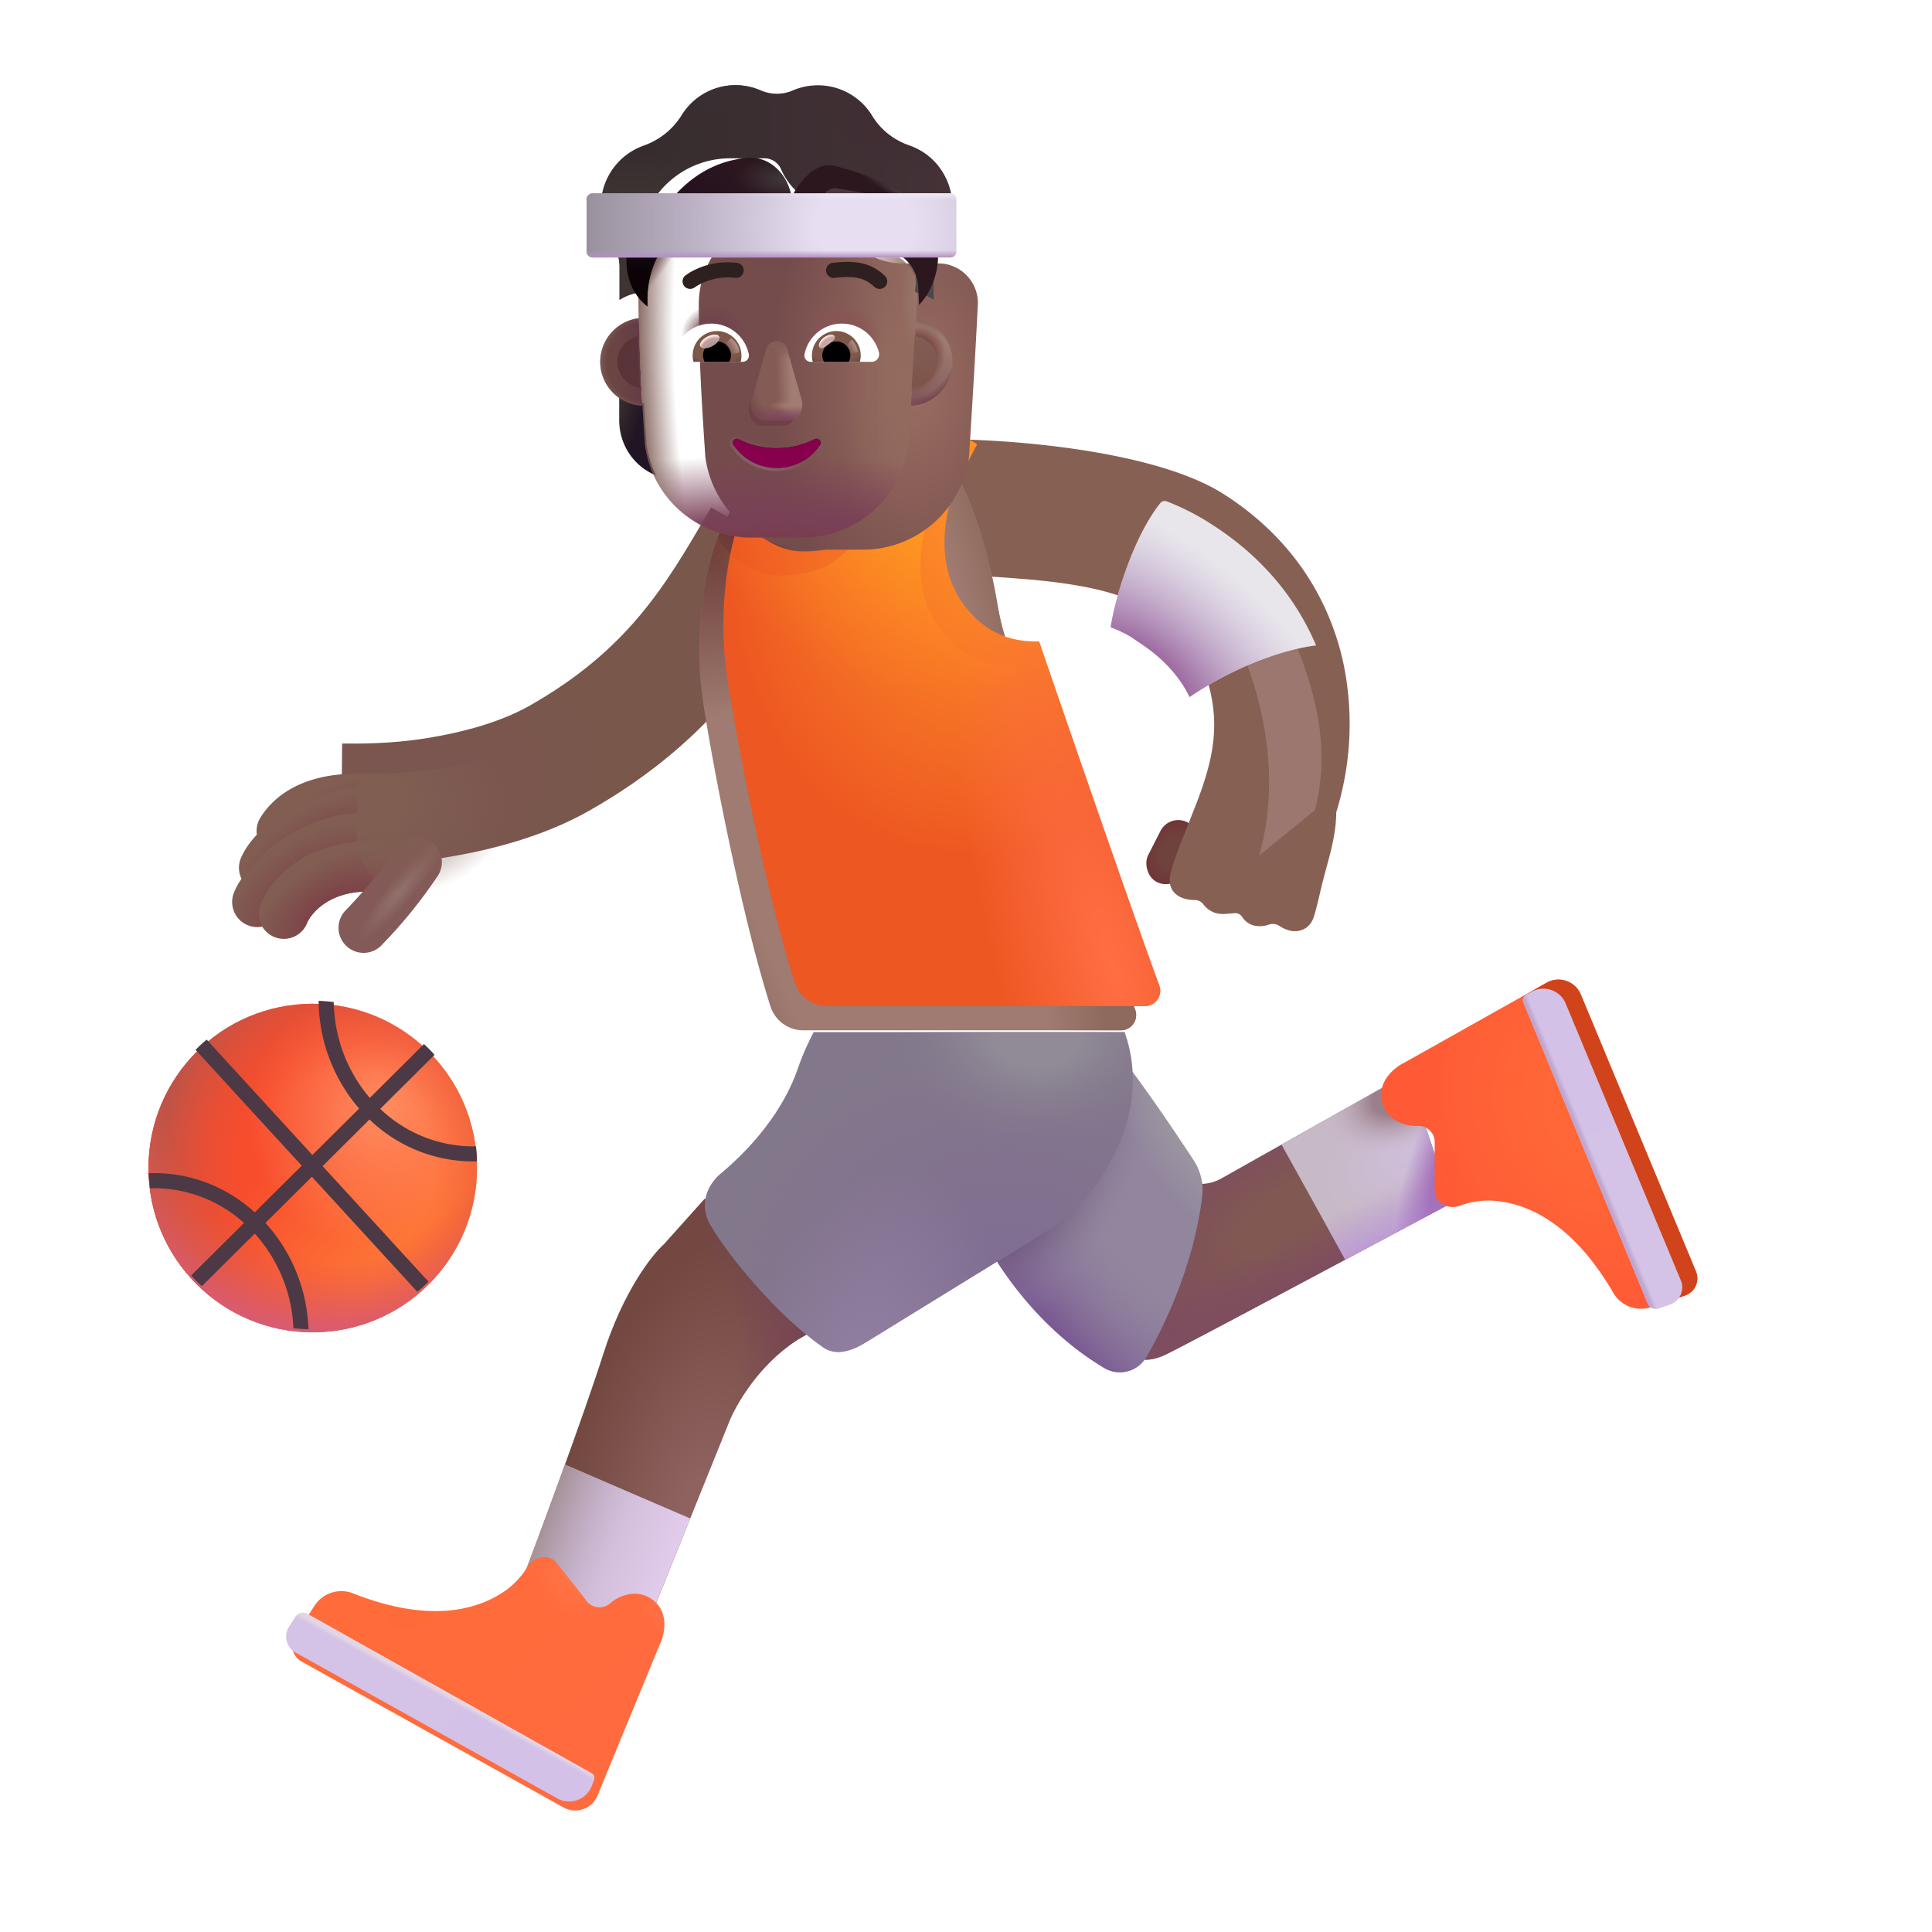 <svg width="100%" height="100%" viewBox="0 0 32 32" xmlns="http://www.w3.org/2000/svg"><rect width=".659" height="1.111" x="19.37" y="13.469" fill="url(#a)" rx=".33" transform="rotate(26.961 19.37 13.47)"/><g filter="url(#b)"><path fill="#876054" d="M15.216 10.026q.558-.015 1.474.059c.827.064 1.691.195 2.138.53.582.371.909.828 1.026 1.372.133.614.023 1.139-.23 1.8l-.15.383c-.125.312-.24.6-.288.801-.06.258.098.433.404.437.055 0 .106.026.14.068a.4.4 0 0 0 .206.147c.082.022.14.017.22.01q.044-.005.1-.008c.047-.002.09.021.117.06a.33.33 0 0 0 .2.146.45.45 0 0 0 .244-.017.2.2 0 0 1 .172.021.55.55 0 0 0 .205.085c.14.02.305-.039.367-.234.035-.108.08-.297.121-.476.098-.417.25-.821.25-1.255a4.94 4.94 0 0 0 .121-2.46c-.248-1.15-.915-2.13-1.988-2.813-1.177-.75-3.758-.943-5.022-.903l-.173.005v2.25q.148-.001.346-.008"/></g><circle cx="5.18" cy="19.346" r="2.721" fill="url(#c)"/><circle cx="5.18" cy="19.346" r="2.721" fill="url(#d)"/><circle cx="5.18" cy="19.346" r="2.721" fill="url(#e)"/><circle cx="5.18" cy="19.346" r="2.721" fill="url(#f)"/><g filter="url(#g)"><path fill="url(#h)" d="M5.527 16.647c.013.613.238 1.167.598 1.588l.897-.892q.093.085.176.178l-.9.895a2.23 2.23 0 0 0 1.586.621q.014.123.017.25h-.065a2.48 2.48 0 0 1-1.716-.695l-.777.773 1.754 1.913q-.088.089-.185.168l-1.746-1.905-.77.765c.422.461.689 1.08.714 1.761a3 3 0 0 1-.25-.018 2.5 2.5 0 0 0-.64-1.567l-.877.872a3 3 0 0 1-.177-.178l.876-.87a2.23 2.23 0 0 0-1.556-.575 3 3 0 0 1-.024-.25l.091-.001c.638 0 1.22.245 1.666.65l.778-.773-1.758-1.918q.088-.09.184-.17l1.751 1.911.774-.769a2.77 2.77 0 0 1-.671-1.784q.127.005.25.02"/></g><path fill="url(#i)" d="m11 20.604.673-.75 2.336 1.86c-.07.046-.328.207-.797.476-.644.412-1.029 1.088-1.14 1.375l-1.493 3.703-1.977-.969c.326-.86 1.06-2.837 1.391-3.875s.81-1.646 1.008-1.82"/><path fill="url(#j)" d="m11 20.604.673-.75 2.336 1.86c-.07.046-.328.207-.797.476-.644.412-1.029 1.088-1.14 1.375l-1.493 3.703-1.977-.969c.326-.86 1.06-2.837 1.391-3.875s.81-1.646 1.008-1.82"/><path fill="url(#k)" d="m11.432 25.15-.853 2.118-1.977-.969c.176-.463.47-1.25.755-2.041z"/><path fill="url(#l)" d="m11.432 25.15-.853 2.118-1.977-.969c.176-.463.47-1.25.755-2.041z"/><g filter="url(#m)"><path fill="url(#n)" d="m9.12 25.79.482.61a.27.27 0 0 0 .399.06c.12-.109.433-.272.71-.06.279.213.195.579.118.735L9.797 29.64a.4.4 0 0 1-.564.197l-4.34-2.418a.3.3 0 0 1-.105-.425l.326-.506a.53.53 0 0 1 .643-.193c1.414.556 2.194.186 2.545-.071a1.4 1.4 0 0 0 .345-.387c.104-.165.353-.202.473-.049"/><path fill="url(#o)" d="m9.12 25.79.482.61a.27.27 0 0 0 .399.06c.12-.109.433-.272.71-.06.279.213.195.579.118.735L9.797 29.64a.4.4 0 0 1-.564.197l-4.34-2.418a.3.3 0 0 1-.105-.425l.326-.506a.53.53 0 0 1 .643-.193c1.414.556 2.194.186 2.545-.071a1.4 1.4 0 0 0 .345-.387c.104-.165.353-.202.473-.049"/><path fill="url(#p)" d="m9.12 25.79.482.61a.27.27 0 0 0 .399.06c.12-.109.433-.272.71-.06.279.213.195.579.118.735L9.797 29.64a.4.4 0 0 1-.564.197l-4.34-2.418a.3.3 0 0 1-.105-.425l.326-.506a.53.53 0 0 1 .643-.193c1.414.556 2.194.186 2.545-.071a1.4 1.4 0 0 0 .345-.387c.104-.165.353-.202.473-.049"/></g><g filter="url(#q)"><path fill="url(#r)" d="M9.794 29.418a.1.1 0 0 1 .043.125l-.04.098a.4.4 0 0 1-.564.197l-4.34-2.418a.3.3 0 0 1-.106-.425l.106-.164a.15.15 0 0 1 .2-.05z"/><path fill="url(#s)" d="M9.794 29.418a.1.1 0 0 1 .043.125l-.04.098a.4.4 0 0 1-.564.197l-4.34-2.418a.3.3 0 0 1-.106-.425l.106-.164a.15.15 0 0 1 .2-.05z"/></g><path fill="url(#t)" d="M19.267 22.455c-.213.09-.352.07-.372.047l.754-2.93a.72.72 0 0 0 .555-.039l3.11-1.75.726 2.145c-1.518.805-4.561 2.437-4.773 2.527"/><path fill="url(#u)" d="M19.267 22.455c-.213.09-.352.07-.372.047l.754-2.93a.72.72 0 0 0 .555-.039l3.11-1.75.726 2.145c-1.518.805-4.561 2.437-4.773 2.527"/><path fill="url(#v)" d="m22.282 20.864.03-.017 1.728-.92-.727-2.144-2.087 1.175z"/><path fill="url(#w)" d="m22.282 20.864.03-.017 1.728-.92-.727-2.144-2.087 1.175z"/><path fill="url(#x)" d="m22.282 20.864.03-.017 1.728-.92-.727-2.144-2.087 1.175z"/><path fill="url(#y)" d="m22.282 20.864.03-.017 1.728-.92-.727-2.144-2.087 1.175z"/><path fill="#92869E" d="M18.292 22.659c-1.2-.713-1.919-1.898-2.143-2.454l2.156-3.015c.378.41 1.05 1.396 1.46 2.022.114.173.171.378.148.584-.12 1.06-.567 2.06-.923 2.675a.505.505 0 0 1-.698.188"/><path fill="url(#z)" d="M18.292 22.659c-1.2-.713-1.919-1.898-2.143-2.454l2.156-3.015c.378.41 1.05 1.396 1.46 2.022.114.173.171.378.148.584-.12 1.06-.567 2.06-.923 2.675a.505.505 0 0 1-.698.188"/><path fill="url(#A)" d="M18.292 22.659c-1.2-.713-1.919-1.898-2.143-2.454l2.156-3.015c.378.41 1.05 1.396 1.46 2.022.114.173.171.378.148.584-.12 1.06-.567 2.06-.923 2.675a.505.505 0 0 1-.698.188"/><path fill="url(#B)" d="M18.292 22.659c-1.2-.713-1.919-1.898-2.143-2.454l2.156-3.015c.378.41 1.05 1.396 1.46 2.022.114.173.171.378.148.584-.12 1.06-.567 2.06-.923 2.675a.505.505 0 0 1-.698.188"/><g filter="url(#C)"><path fill="#83788B" d="M12.962 17.455c.094-.275.216-.52.265-.61h5.149c.539 1.52-.652 2.927-1.2 3.24-.978.6-2.892 1.779-3.085 1.898-.242.148-.512.238-.73.066-.759-.531-1.555-1.508-1.844-2.008-.232-.4.023-.74.18-.86.827-.698 1.148-1.382 1.265-1.726"/><path fill="url(#D)" d="M12.962 17.455c.094-.275.216-.52.265-.61h5.149c.539 1.52-.652 2.927-1.2 3.24-.978.6-2.892 1.779-3.085 1.898-.242.148-.512.238-.73.066-.759-.531-1.555-1.508-1.844-2.008-.232-.4.023-.74.18-.86.827-.698 1.148-1.382 1.265-1.726"/><path fill="url(#E)" d="M12.962 17.455c.094-.275.216-.52.265-.61h5.149c.539 1.52-.652 2.927-1.2 3.24-.978.6-2.892 1.779-3.085 1.898-.242.148-.512.238-.73.066-.759-.531-1.555-1.508-1.844-2.008-.232-.4.023-.74.18-.86.827-.698 1.148-1.382 1.265-1.726"/><path fill="url(#F)" d="M12.962 17.455c.094-.275.216-.52.265-.61h5.149c.539 1.52-.652 2.927-1.2 3.24-.978.6-2.892 1.779-3.085 1.898-.242.148-.512.238-.73.066-.759-.531-1.555-1.508-1.844-2.008-.232-.4.023-.74.18-.86.827-.698 1.148-1.382 1.265-1.726"/></g><g filter="url(#G)"><path fill="url(#H)" d="M23.563 19.82v-.779a.27.27 0 0 0-.277-.293c-.162.01-.507-.055-.594-.394-.087-.34.206-.574.363-.65l2.362-1.327a.4.4 0 0 1 .566.195l1.907 4.586a.3.3 0 0 1-.18.4l-.568.194a.53.53 0 0 1-.625-.246c-.766-1.312-1.607-1.506-2.042-1.521a1.4 1.4 0 0 0-.51.09c-.185.064-.402-.06-.402-.255"/><path fill="url(#I)" d="M23.563 19.82v-.779a.27.27 0 0 0-.277-.293c-.162.01-.507-.055-.594-.394-.087-.34.206-.574.363-.65l2.362-1.327a.4.4 0 0 1 .566.195l1.907 4.586a.3.3 0 0 1-.18.4l-.568.194a.53.53 0 0 1-.625-.246c-.766-1.312-1.607-1.506-2.042-1.521a1.4 1.4 0 0 0-.51.09c-.185.064-.402-.06-.402-.255"/></g><g filter="url(#J)"><path fill="url(#K)" d="M25.282 16.554a.1.1 0 0 1 .044-.125l.091-.052a.4.4 0 0 1 .566.195l1.907 4.586a.3.3 0 0 1-.18.4l-.184.063a.15.15 0 0 1-.187-.085z"/><path fill="url(#L)" d="M25.282 16.554a.1.1 0 0 1 .044-.125l.091-.052a.4.4 0 0 1 .566.195l1.907 4.586a.3.3 0 0 1-.18.4l-.184.063a.15.15 0 0 1-.187-.085z"/></g><g filter="url(#M)"><path fill="url(#N)" fill-rule="evenodd" d="m11.974 8.996.053-.092 1.728 1.008-.074.127c-.712 1.224-1.57 2.698-3.676 3.891-.768.435-1.654.656-2.381.773-.257.041-.503.07-.729.091-.55.05-.994-.403-.988-.955l.01-1.024c.251.002.784.01 1.39-.087.617-.098 1.238-.27 1.712-.538 1.633-.925 2.26-2.001 2.955-3.194" clip-rule="evenodd"/></g><path fill="#9F7B71" d="M11.657 11.705c-.238-1.5.143-2.745.383-3.125.293-.606.987-.804 1.296-.828h2.438c.386.577.634 1.595.744 2.24.034.203.078.404.145.6.365 1.063 1.627 4.74 2.14 6.133a.253.253 0 0 1-.239.34h-5.25a.57.57 0 0 1-.55-.391c-.423-1.315-.893-3.616-1.107-4.969"/><path fill="url(#O)" d="M11.657 11.705c-.238-1.5.143-2.745.383-3.125.293-.606.987-.804 1.296-.828h2.438c.386.577.634 1.595.744 2.24.034.203.078.404.145.6.365 1.063 1.627 4.74 2.14 6.133a.253.253 0 0 1-.239.34h-5.25a.57.57 0 0 1-.55-.391c-.423-1.315-.893-3.616-1.107-4.969"/><path fill="url(#P)" d="M11.657 11.705c-.238-1.5.143-2.745.383-3.125.293-.606.987-.804 1.296-.828h2.438c.386.577.634 1.595.744 2.24.034.203.078.404.145.6.365 1.063 1.627 4.74 2.14 6.133a.253.253 0 0 1-.239.34h-5.25a.57.57 0 0 1-.55-.391c-.423-1.315-.893-3.616-1.107-4.969"/><path fill="#815D52" fill-rule="evenodd" d="M6.322 13.685c-.775-.132-1.17.089-1.3.289a.415.415 0 1 1-.696-.451c.391-.605 1.214-.814 2.135-.657a.415.415 0 1 1-.14.819" clip-rule="evenodd"/><path fill="url(#Q)" fill-rule="evenodd" d="M6.322 13.685c-.775-.132-1.17.089-1.3.289a.415.415 0 1 1-.696-.451c.391-.605 1.214-.814 2.135-.657a.415.415 0 1 1-.14.819" clip-rule="evenodd"/><path fill="#815D52" fill-rule="evenodd" d="M5.23 14.105c-.306.178-.45.37-.473.426a.415.415 0 0 1-.768-.315c.12-.291.436-.603.824-.828.407-.237.95-.414 1.58-.382a.415.415 0 1 1-.042.829 2.03 2.03 0 0 0-1.12.27" clip-rule="evenodd"/><path fill="url(#R)" fill-rule="evenodd" d="M5.23 14.105c-.306.178-.45.37-.473.426a.415.415 0 0 1-.768-.315c.12-.291.436-.603.824-.828.407-.237.95-.414 1.58-.382a.415.415 0 1 1-.042.829 2.03 2.03 0 0 0-1.12.27" clip-rule="evenodd"/><path fill="#815D52" fill-rule="evenodd" d="M5.125 14.597c-.293.2-.45.423-.481.5a.415.415 0 1 1-.768-.315c.11-.269.397-.608.78-.87.398-.272.941-.49 1.589-.457a.415.415 0 0 1-.042.829 1.75 1.75 0 0 0-1.078.313" clip-rule="evenodd"/><path fill="url(#S)" fill-rule="evenodd" d="M5.125 14.597c-.293.2-.45.423-.481.5a.415.415 0 1 1-.768-.315c.11-.269.397-.608.78-.87.398-.272.941-.49 1.589-.457a.415.415 0 0 1-.042.829 1.75 1.75 0 0 0-1.078.313" clip-rule="evenodd"/><path fill="#815D52" fill-rule="evenodd" d="M6.293 14.778c-.79-.084-1.136.337-1.209.514a.415.415 0 1 1-.768-.315c.211-.515.904-1.147 2.065-1.024a.415.415 0 1 1-.088.825" clip-rule="evenodd"/><path fill="url(#T)" fill-rule="evenodd" d="M6.293 14.778c-.79-.084-1.136.337-1.209.514a.415.415 0 1 1-.768-.315c.211-.515.904-1.147 2.065-1.024a.415.415 0 1 1-.088.825" clip-rule="evenodd"/><path fill="url(#U)" fill-rule="evenodd" d="M7.132 13.933a.415.415 0 0 1 .118.575 8 8 0 0 1-.913 1.13.415.415 0 1 1-.602-.57l.005-.005c.16-.169.494-.522.817-1.012a.415.415 0 0 1 .575-.118" clip-rule="evenodd"/><g filter="url(#V)"><path fill="url(#W)" d="M11.884 8.91c.147.244.5.623 1.02.623.886 0 1.253-.43 1.542-1.101.124-.288.365-.79.438-.953.695.105.89.273.89.273l.008.012c-.149.277-.4.78-.453.984-.07.274-.238 1.051.25 1.688.373.486.812.598 1.233.588.48 1.403 1.533 4.46 1.99 5.7a.253.253 0 0 1-.238.34h-5.25a.57.57 0 0 1-.55-.39c-.423-1.315-.893-3.616-1.107-4.969-.19-1.197.014-2.232.227-2.794"/><path fill="url(#X)" d="M11.884 8.91c.147.244.5.623 1.02.623.886 0 1.253-.43 1.542-1.101.124-.288.365-.79.438-.953.695.105.89.273.89.273l.008.012c-.149.277-.4.78-.453.984-.07.274-.238 1.051.25 1.688.373.486.812.598 1.233.588.48 1.403 1.533 4.46 1.99 5.7a.253.253 0 0 1-.238.34h-5.25a.57.57 0 0 1-.55-.39c-.423-1.315-.893-3.616-1.107-4.969-.19-1.197.014-2.232.227-2.794"/></g><path fill="url(#Y)" d="M11.884 8.91c.147.244.5.623 1.02.623.886 0 1.253-.43 1.542-1.101.124-.288.365-.79.438-.953.695.105.89.273.89.273l.008.012c-.149.277-.4.78-.453.984-.07.274-.238 1.051.25 1.688.373.486.812.598 1.233.588.48 1.403 1.533 4.46 1.99 5.7a.253.253 0 0 1-.238.34h-5.25a.57.57 0 0 1-.55-.39c-.423-1.315-.893-3.616-1.107-4.969-.19-1.197.014-2.232.227-2.794"/><path fill="url(#Z)" fill-rule="evenodd" d="m11.974 8.996.053-.092 1.728 1.008-.074.127c-.712 1.224-1.57 2.698-3.676 3.891-.768.435-1.654.656-2.381.773-.257.041-.503.07-.729.091-.55.05-.994-.403-.988-.955l.01-1.024c.251.002.784.01 1.39-.087.617-.098 1.238-.27 1.712-.538 1.633-.925 2.26-2.001 2.955-3.194" clip-rule="evenodd"/><path fill="url(#aa)" d="M15.063 6.679a.74.74 0 0 0 .409-.14v.421c0 .404-.24.764-.606.913q.116-.246.156-.533z"/><path fill="url(#ab)" d="M10.665 6.679a.74.74 0 0 1-.409-.14v.421c0 .404.24.764.607.913a1.9 1.9 0 0 1-.157-.533z"/><g filter="url(#ac)"><path fill="url(#ad)" d="M10.682 7.364c.116.883.867 1.54 1.757 1.54h.854c.89 0 1.64-.657 1.757-1.54.053-.852.107-1.7.147-2.552a.656.656 0 0 0-.624-.648h-.633c-.432 0-.823-.255-1-.653a.3.3 0 0 0-.279-.189h-.576a1.52 1.52 0 0 0-1.511 1.528c0 .842.052 1.67.108 2.514"/><path fill="url(#ae)" d="M10.682 7.364c.116.883.867 1.54 1.757 1.54h.854c.89 0 1.64-.657 1.757-1.54.053-.852.107-1.7.147-2.552a.656.656 0 0 0-.624-.648h-.633c-.432 0-.823-.255-1-.653a.3.3 0 0 0-.279-.189h-.576a1.52 1.52 0 0 0-1.511 1.528c0 .842.052 1.67.108 2.514"/></g><path fill="url(#af)" d="M10.682 7.364c.116.883.867 1.54 1.757 1.54h.854c.89 0 1.64-.657 1.757-1.54.053-.852.107-1.7.147-2.552a.656.656 0 0 0-.624-.648h-.633c-.432 0-.823-.255-1-.653a.3.3 0 0 0-.279-.189h-.576a1.52 1.52 0 0 0-1.511 1.528c0 .842.052 1.67.108 2.514"/><path fill="url(#ag)" d="M10.682 7.364c.116.883.867 1.54 1.757 1.54h.854c.89 0 1.64-.657 1.757-1.54.053-.852.107-1.7.147-2.552a.656.656 0 0 0-.624-.648h-.633c-.432 0-.823-.255-1-.653a.3.3 0 0 0-.279-.189h-.576a1.52 1.52 0 0 0-1.511 1.528c0 .842.052 1.67.108 2.514"/><path fill="url(#ah)" d="M10.682 7.364c.116.883.867 1.54 1.757 1.54h.854c.89 0 1.64-.657 1.757-1.54.053-.852.107-1.7.147-2.552a.656.656 0 0 0-.624-.648h-.633c-.432 0-.823-.255-1-.653a.3.3 0 0 0-.279-.189h-.576a1.52 1.52 0 0 0-1.511 1.528c0 .842.052 1.67.108 2.514"/><path fill="url(#ai)" d="M10.682 7.364c.116.883.867 1.54 1.757 1.54h.854c.89 0 1.64-.657 1.757-1.54.053-.852.107-1.7.147-2.552a.656.656 0 0 0-.624-.648h-.633c-.432 0-.823-.255-1-.653a.3.3 0 0 0-.279-.189h-.576a1.52 1.52 0 0 0-1.511 1.528c0 .842.052 1.67.108 2.514"/><path fill="url(#aj)" d="M10.682 7.364c.116.883.867 1.54 1.757 1.54h.854c.89 0 1.64-.657 1.757-1.54.053-.852.107-1.7.147-2.552a.656.656 0 0 0-.624-.648h-.633c-.432 0-.823-.255-1-.653a.3.3 0 0 0-.279-.189h-.576a1.52 1.52 0 0 0-1.511 1.528c0 .842.052 1.67.108 2.514"/><path fill="url(#ak)" d="M10.682 7.364c.116.883.867 1.54 1.757 1.54h.854c.89 0 1.64-.657 1.757-1.54.053-.852.107-1.7.147-2.552a.656.656 0 0 0-.624-.648h-.633c-.432 0-.823-.255-1-.653a.3.3 0 0 0-.279-.189h-.576a1.52 1.52 0 0 0-1.511 1.528c0 .842.052 1.67.108 2.514"/><path fill="url(#al)" d="M10.682 7.364c.116.883.867 1.54 1.757 1.54h.854c.89 0 1.64-.657 1.757-1.54.053-.852.107-1.7.147-2.552a.656.656 0 0 0-.624-.648h-.633c-.432 0-.823-.255-1-.653a.3.3 0 0 0-.279-.189h-.576a1.52 1.52 0 0 0-1.511 1.528c0 .842.052 1.67.108 2.514"/><g filter="url(#am)"><path fill="#6F3F46" d="m12.683 5.879-.268.831c-.045.171.064.342.22.342h.33c.156 0 .265-.174.22-.342l-.224-.831c-.048-.185-.228-.185-.278 0"/></g><g filter="url(#an)"><path fill="#845B55" d="m12.691 5.79-.24.831c-.05.171.069.343.235.343h.356c.167 0 .284-.174.236-.343l-.24-.831c-.052-.184-.293-.184-.347 0"/><path fill="url(#ao)" d="m12.691 5.79-.24.831c-.05.171.069.343.235.343h.356c.167 0 .284-.174.236-.343l-.24-.831c-.052-.184-.293-.184-.347 0"/><path fill="url(#ap)" d="m12.691 5.79-.24.831c-.05.171.069.343.235.343h.356c.167 0 .284-.174.236-.343l-.24-.831c-.052-.184-.293-.184-.347 0"/><path fill="url(#aq)" d="m12.691 5.79-.24.831c-.05.171.069.343.235.343h.356c.167 0 .284-.174.236-.343l-.24-.831c-.052-.184-.293-.184-.347 0"/><path fill="url(#ar)" d="m12.691 5.79-.24.831c-.05.171.069.343.235.343h.356c.167 0 .284-.174.236-.343l-.24-.831c-.052-.184-.293-.184-.347 0"/><path fill="url(#as)" d="m12.691 5.79-.24.831c-.05.171.069.343.235.343h.356c.167 0 .284-.174.236-.343l-.24-.831c-.052-.184-.293-.184-.347 0"/></g><g filter="url(#at)"><path stroke="url(#au)" stroke-width=".1" d="M12.864 7.423a1.36 1.36 0 0 1-.626-.148c-.062-.032-.129.038-.09.094.152.23.415.383.716.383.3 0 .565-.153.716-.383.04-.058-.027-.126-.09-.094a1.35 1.35 0 0 1-.626.148Z"/></g><path fill="url(#av)" d="M12.864 7.423a1.36 1.36 0 0 1-.626-.148c-.062-.032-.129.038-.09.094.152.23.415.383.716.383.3 0 .565-.153.716-.383.04-.058-.027-.126-.09-.094a1.35 1.35 0 0 1-.626.148"/><g filter="url(#aw)"><path fill="url(#ax)" d="M15.06 3.109c.233.08.441.242.573.475.211.371.18.815-.048 1.143a.7.7 0 0 0-.122.395v.538a.8.8 0 0 0-.302-.122l.036-.726a.656.656 0 0 0-.624-.648h-.633c-.432 0-.823-.255-1-.653a.3.3 0 0 0-.279-.189h-.576a1.52 1.52 0 0 0-1.511 1.529l.014.695a.8.8 0 0 0-.326.12v-.544a.7.7 0 0 0-.122-.395 1.08 1.08 0 0 1-.065-1.106 1.06 1.06 0 0 1 .588-.51c.259-.092.48-.267.626-.502a1.05 1.05 0 0 1 1.307-.413.67.67 0 0 0 .54 0 1.052 1.052 0 0 1 1.312.427c.14.23.358.398.612.486"/><path fill="url(#ay)" d="M15.06 3.109c.233.08.441.242.573.475.211.371.18.815-.048 1.143a.7.7 0 0 0-.122.395v.538a.8.8 0 0 0-.302-.122l.036-.726a.656.656 0 0 0-.624-.648h-.633c-.432 0-.823-.255-1-.653a.3.3 0 0 0-.279-.189h-.576a1.52 1.52 0 0 0-1.511 1.529l.014.695a.8.8 0 0 0-.326.12v-.544a.7.7 0 0 0-.122-.395 1.08 1.08 0 0 1-.065-1.106 1.06 1.06 0 0 1 .588-.51c.259-.092.48-.267.626-.502a1.05 1.05 0 0 1 1.307-.413.67.67 0 0 0 .54 0 1.052 1.052 0 0 1 1.312.427c.14.23.358.398.612.486"/><path fill="url(#az)" d="M15.06 3.109c.233.08.441.242.573.475.211.371.18.815-.048 1.143a.7.7 0 0 0-.122.395v.538a.8.8 0 0 0-.302-.122l.036-.726a.656.656 0 0 0-.624-.648h-.633c-.432 0-.823-.255-1-.653a.3.3 0 0 0-.279-.189h-.576a1.52 1.52 0 0 0-1.511 1.529l.014.695a.8.8 0 0 0-.326.12v-.544a.7.7 0 0 0-.122-.395 1.08 1.08 0 0 1-.065-1.106 1.06 1.06 0 0 1 .588-.51c.259-.092.48-.267.626-.502a1.05 1.05 0 0 1 1.307-.413.67.67 0 0 0 .54 0 1.052 1.052 0 0 1 1.312.427c.14.23.358.398.612.486"/><path fill="url(#aA)" d="M15.06 3.109c.233.08.441.242.573.475.211.371.18.815-.048 1.143a.7.7 0 0 0-.122.395v.538a.8.8 0 0 0-.302-.122l.036-.726a.656.656 0 0 0-.624-.648h-.633c-.432 0-.823-.255-1-.653a.3.3 0 0 0-.279-.189h-.576a1.52 1.52 0 0 0-1.511 1.529l.014.695a.8.8 0 0 0-.326.12v-.544a.7.7 0 0 0-.122-.395 1.08 1.08 0 0 1-.065-1.106 1.06 1.06 0 0 1 .588-.51c.259-.092.48-.267.626-.502a1.05 1.05 0 0 1 1.307-.413.67.67 0 0 0 .54 0 1.052 1.052 0 0 1 1.312.427c.14.23.358.398.612.486"/><path fill="url(#aB)" d="M15.06 3.109c.233.08.441.242.573.475.211.371.18.815-.048 1.143a.7.7 0 0 0-.122.395v.538a.8.8 0 0 0-.302-.122l.036-.726a.656.656 0 0 0-.624-.648h-.633c-.432 0-.823-.255-1-.653a.3.3 0 0 0-.279-.189h-.576a1.52 1.52 0 0 0-1.511 1.529l.014.695a.8.8 0 0 0-.326.12v-.544a.7.7 0 0 0-.122-.395 1.08 1.08 0 0 1-.065-1.106 1.06 1.06 0 0 1 .588-.51c.259-.092.48-.267.626-.502a1.05 1.05 0 0 1 1.307-.413.67.67 0 0 0 .54 0 1.052 1.052 0 0 1 1.312.427c.14.23.358.398.612.486"/></g><g filter="url(#aC)"><path fill="#2E201F" d="M14.552 4.765a.8.8 0 0 0-.31-.186c-.138-.043-.31-.055-.55-.025a.125.125 0 0 0 .031.249c.218-.027.351-.013.443.016.09.028.15.074.221.136a.125.125 0 0 0 .165-.19"/></g><g filter="url(#aD)"><path fill="#2E201F" d="M11.321 4.716q.062-.038.174-.085c.148-.058.36-.108.613-.077a.125.125 0 1 1-.03.249 1 1 0 0 0-.662.15l-.007.006h-.002a.125.125 0 0 1-.153-.198z"/></g><g filter="url(#aE)"><path fill="#2D171F" d="M12.97 3.573q-.017-.03-.03-.062a.3.3 0 0 0-.279-.189h-.576a1.52 1.52 0 0 0-1.511 1.528v.125c-.154-.117-.347-.364-.347-.763 0-.485.353-.73.579-.887.064-.044.117-.08.15-.114L11 3.163c.158-.167.44-.466.931-.597q.12-.03.239-.048c.468-.07.808.349.808.822v.227z"/><path fill="url(#aF)" d="M12.97 3.573q-.017-.03-.03-.062a.3.3 0 0 0-.279-.189h-.576a1.52 1.52 0 0 0-1.511 1.528v.125c-.154-.117-.347-.364-.347-.763 0-.485.353-.73.579-.887.064-.044.117-.08.15-.114L11 3.163c.158-.167.44-.466.931-.597q.12-.03.239-.048c.468-.07.808.349.808.822v.227z"/><path fill="url(#aG)" d="M12.97 3.573q-.017-.03-.03-.062a.3.3 0 0 0-.279-.189h-.576a1.52 1.52 0 0 0-1.511 1.528v.125c-.154-.117-.347-.364-.347-.763 0-.485.353-.73.579-.887.064-.044.117-.08.15-.114L11 3.163c.158-.167.44-.466.931-.597q.12-.03.239-.048c.468-.07.808.349.808.822v.227z"/></g><g filter="url(#aH)"><path fill="#2D171F" d="m15.222 5.05-.013-.285a.664.664 0 0 0-.636-.644h-.633c-.402 0-.77-.22-.961-.57 0 0 .326-.936.863-.8.38.098.784.244 1.103.452.789.515.692 1.411.277 1.848"/><path fill="url(#aI)" d="m15.222 5.05-.013-.285a.664.664 0 0 0-.636-.644h-.633c-.402 0-.77-.22-.961-.57 0 0 .326-.936.863-.8.38.098.784.244 1.103.452.789.515.692 1.411.277 1.848"/><path fill="url(#aJ)" d="m15.222 5.05-.013-.285a.664.664 0 0 0-.636-.644h-.633c-.402 0-.77-.22-.961-.57 0 0 .326-.936.863-.8.38.098.784.244 1.103.452.789.515.692 1.411.277 1.848"/></g><path fill="#fff" d="M13.946 5.36c.295 0 .545.204.612.48a.124.124 0 0 1-.12.153h-1.01a.104.104 0 0 1-.103-.123.63.63 0 0 1 .62-.51"/><path fill="url(#aK)" d="M13.852 5.483a.404.404 0 0 1 .39.51h-.78a.405.405 0 0 1 .39-.51"/><path fill="#000" d="M13.621 5.887a.23.23 0 0 1 .231-.231.23.23 0 0 1 .206.337h-.41a.2.2 0 0 1-.027-.106"/><g filter="url(#aL)"><path fill="#C7A7A3" d="M13.822 5.568c.03.039-.03.086-.1.137-.068.05-.118.087-.147.048s.003-.11.072-.162c.068-.05.147-.061.175-.023"/><path fill="url(#aM)" d="M13.822 5.568c.03.039-.03.086-.1.137-.068.05-.118.087-.147.048s.003-.11.072-.162c.068-.05.147-.061.175-.023"/></g><g filter="url(#aN)"><path fill="url(#aO)" d="M14.212 5.834a.4.4 0 0 0-.105-.21l-.118.13.053.103z"/></g><path fill="#fff" d="M11.783 5.36a.63.63 0 0 0-.613.48c-.02.078.04.153.12.153h1.01a.104.104 0 0 0 .103-.123.634.634 0 0 0-.62-.51"/><path fill="url(#aP)" d="M11.876 5.483a.404.404 0 0 0-.389.51h.78a.406.406 0 0 0-.39-.51"/><path fill="#000" d="M12.108 5.887a.23.23 0 0 0-.232-.231.23.23 0 0 0-.205.337h.409a.23.23 0 0 0 .027-.106"/><g filter="url(#aQ)"><path fill="url(#aR)" d="M12.245 5.84c0-.131-.106-.218-.135-.244l-.13.126.08.163z"/></g><g filter="url(#aS)" transform="rotate(-27.914 11.755 5.656)"><ellipse cx="11.755" cy="5.656" fill="#C7A7A3" fill-opacity=".9" rx=".176" ry=".089"/><ellipse cx="11.755" cy="5.656" fill="url(#aT)" rx=".176" ry=".089"/></g><path fill="url(#aU)" d="M15.09 6.72q.046-.722.084-1.444a.728.728 0 0 1-.084 1.444"/><path fill="url(#aV)" d="M15.09 6.72q.046-.722.084-1.444a.728.728 0 0 1-.084 1.444"/><path fill="url(#aW)" d="M15.09 6.72q.046-.722.084-1.444a.728.728 0 0 1-.084 1.444"/><path fill="url(#aX)" d="M15.09 6.72q.046-.722.084-1.444a.728.728 0 0 1-.084 1.444"/><path fill="url(#aY)" d="M10.582 5.27a.728.728 0 0 0 .058 1.45q-.043-.724-.058-1.45"/><path fill="url(#aZ)" d="M10.582 5.27a.728.728 0 0 0 .058 1.45q-.043-.724-.058-1.45"/><g filter="url(#ba)"><path fill="url(#bb)" d="M10.564 5.571a.432.432 0 0 0 .038.85 35 35 0 0 1-.038-.85"/></g><g filter="url(#bc)"><path fill="url(#bd)" d="m15.1 6.424.05-.861a.432.432 0 0 1-.05.86"/></g><g filter="url(#be)"><path fill="#49373D" d="M14.76 3.553h-.94a.218.218 0 1 1 .034-.435c.245.04.569.094.786.147.491.122.627.361.665.532a.69.69 0 0 0-.544-.244"/></g><path fill="url(#bf)" d="M9.716 3.302a.1.1 0 0 1 .1-.1h5.925a.1.1 0 0 1 .1.1v.862a.1.1 0 0 1-.1.1H9.816a.1.1 0 0 1-.1-.1z"/><path fill="url(#bg)" d="M9.716 3.302a.1.1 0 0 1 .1-.1h5.925a.1.1 0 0 1 .1.1v.862a.1.1 0 0 1-.1.1H9.816a.1.1 0 0 1-.1-.1z"/><path fill="url(#bh)" d="M9.716 3.302a.1.1 0 0 1 .1-.1h5.925a.1.1 0 0 1 .1.1v.862a.1.1 0 0 1-.1.1H9.816a.1.1 0 0 1-.1-.1z"/><path fill="url(#bi)" d="M9.716 3.302a.1.1 0 0 1 .1-.1h5.925a.1.1 0 0 1 .1.1v.862a.1.1 0 0 1-.1.1H9.816a.1.1 0 0 1-.1-.1z"/><g filter="url(#bj)"><path fill="#9C776F" d="M20.857 14.169c.475-1.675-.198-3.354-.594-3.985l.782-.383c.906 1.672.953 2.774.734 3.618z"/></g><g filter="url(#bk)"><path fill="#E8E5EB" d="M19.324 8.304a.095.095 0 0 0-.107.03c-.44.55-.75 1.567-.821 2.056.167.063.314.137.432.226.418.266.704.576.875.93.812-.549 1.637-.802 2.096-.855-.34-.803-.92-1.49-1.734-2.009a4 4 0 0 0-.741-.378"/><path fill="url(#bl)" d="M19.324 8.304a.095.095 0 0 0-.107.03c-.44.55-.75 1.567-.821 2.056.167.063.314.137.432.226.418.266.704.576.875.93.812-.549 1.637-.802 2.096-.855-.34-.803-.92-1.49-1.734-2.009a4 4 0 0 0-.741-.378"/></g><defs><radialGradient id="a" cx="0" cy="0" r="1" gradientTransform="matrix(0 .556 -.421 0 19.7 14.025)" gradientUnits="userSpaceOnUse"><stop offset=".464" stop-color="#6F423E"/><stop offset="1" stop-color="#703536"/></radialGradient><radialGradient id="d" cx="0" cy="0" r="1" gradientTransform="matrix(-1.656 1.656 -1.547 -1.547 6.337 18.361)" gradientUnits="userSpaceOnUse"><stop stop-color="#FF8C60"/><stop offset="1" stop-color="#FF8C60" stop-opacity="0"/></radialGradient><radialGradient id="e" cx="0" cy="0" r="1" gradientTransform="rotate(-174.823 3.309 9.543)scale(3.297 3.694)" gradientUnits="userSpaceOnUse"><stop offset=".439" stop-color="#FA4E2E" stop-opacity="0"/><stop offset=".947" stop-color="#BF5347"/></radialGradient><radialGradient id="f" cx="0" cy="0" r="1" gradientTransform="matrix(-.438 3.988 -3.995 -.438 5.462 18.08)" gradientUnits="userSpaceOnUse"><stop offset=".682" stop-color="#F25C44" stop-opacity="0"/><stop offset="1" stop-color="#D85B75"/></radialGradient><radialGradient id="h" cx="0" cy="0" r="1" gradientTransform="matrix(-1.344 .789 -.807 -1.374 6.282 18.838)" gradientUnits="userSpaceOnUse"><stop offset=".198" stop-color="#4D3A45"/><stop offset="1" stop-color="#4C3945"/></radialGradient><radialGradient id="i" cx="0" cy="0" r="1" gradientTransform="rotate(-78.541 21.134 5.49)scale(4.719 2.282)" gradientUnits="userSpaceOnUse"><stop offset=".131" stop-color="#8E625F"/><stop offset="1" stop-color="#734840"/></radialGradient><radialGradient id="j" cx="0" cy="0" r="1" gradientTransform="matrix(3.812 -.344 .464 5.151 9.868 22.705)" gradientUnits="userSpaceOnUse"><stop offset=".617" stop-color="#774359" stop-opacity="0"/><stop offset="1" stop-color="#774359"/></radialGradient><radialGradient id="n" cx="0" cy="0" r="1" gradientTransform="matrix(1.341 3.288 -5.451 2.223 6.741 26.6)" gradientUnits="userSpaceOnUse"><stop stop-color="#FF6B38"/><stop offset="1" stop-color="#FF6B3F"/></radialGradient><radialGradient id="o" cx="0" cy="0" r="1" gradientTransform="rotate(153.731 2.334 14.546)scale(.335 .45)" gradientUnits="userSpaceOnUse"><stop stop-color="#FF7049"/><stop offset="1" stop-color="#FF7049" stop-opacity="0"/></radialGradient><radialGradient id="p" cx="0" cy="0" r="1" gradientTransform="rotate(52.306 -21.848 22.547)scale(.76 .575)" gradientUnits="userSpaceOnUse"><stop stop-color="#FF7447"/><stop offset="1" stop-color="#FF7447" stop-opacity="0"/></radialGradient><radialGradient id="t" cx="0" cy="0" r="1" gradientTransform="rotate(153.3 8.343 12.624)scale(2.992 1.465)" gradientUnits="userSpaceOnUse"><stop offset=".321" stop-color="#825853"/><stop offset="1" stop-color="#7D4D5E"/></radialGradient><radialGradient id="v" cx="0" cy="0" r="1" gradientTransform="rotate(153.02 9.532 12.326)scale(1.929 1.035)" gradientUnits="userSpaceOnUse"><stop offset=".154" stop-color="#CFBEDB"/><stop offset="1" stop-color="#C7B9C5"/></radialGradient><radialGradient id="x" cx="0" cy="0" r="1" gradientTransform="rotate(151.415 9.28 12.007)scale(1.388 .922)" gradientUnits="userSpaceOnUse"><stop offset=".342" stop-color="#9C7F8C"/><stop offset="1" stop-color="#CCBDCF" stop-opacity="0"/></radialGradient><radialGradient id="y" cx="0" cy="0" r="1" gradientTransform="rotate(112.416 5.88 17.726)scale(2.704 1.055)" gradientUnits="userSpaceOnUse"><stop offset=".566" stop-color="#A471BC"/><stop offset="1" stop-color="#A471BC" stop-opacity="0"/></radialGradient><radialGradient id="z" cx="0" cy="0" r="1" gradientTransform="matrix(-2.5 2.109 -4.011 -4.753 19.634 19.83)" gradientUnits="userSpaceOnUse"><stop offset=".379" stop-color="#92869F" stop-opacity="0"/><stop offset=".92" stop-color="#7B5A93"/></radialGradient><radialGradient id="A" cx="0" cy="0" r="1" gradientTransform="rotate(28.217 -29.733 42.785)scale(2.181 3.401)" gradientUnits="userSpaceOnUse"><stop offset=".429" stop-color="#695279"/><stop offset="1" stop-color="#93869F" stop-opacity="0"/></radialGradient><radialGradient id="B" cx="0" cy="0" r="1" gradientTransform="matrix(-.878 .609 -1.287 -1.854 19.918 18.752)" gradientUnits="userSpaceOnUse"><stop offset=".183" stop-color="#9E99A0"/><stop offset="1" stop-color="#9E99A0" stop-opacity="0"/></radialGradient><radialGradient id="D" cx="0" cy="0" r="1" gradientTransform="matrix(.281 -3.875 4.852 .352 16.493 20.924)" gradientUnits="userSpaceOnUse"><stop stop-color="#806D93"/><stop offset="1" stop-color="#806D93" stop-opacity="0"/></radialGradient><radialGradient id="E" cx="0" cy="0" r="1" gradientTransform="rotate(-75.406 21.679 2.265)scale(3.746 2.092)" gradientUnits="userSpaceOnUse"><stop stop-color="#9380A4"/><stop offset="1" stop-color="#9380A4" stop-opacity="0"/></radialGradient><radialGradient id="F" cx="0" cy="0" r="1" gradientTransform="matrix(0 1.891 -2.426 0 16.93 16.846)" gradientUnits="userSpaceOnUse"><stop offset=".301" stop-color="#918B96"/><stop offset="1" stop-color="#84798D" stop-opacity="0"/></radialGradient><radialGradient id="H" cx="0" cy="0" r="1" gradientTransform="rotate(159.963 11.46 11.54)scale(2.827 3.397)" gradientUnits="userSpaceOnUse"><stop offset=".207" stop-color="#FF6836"/><stop offset="1" stop-color="#FF5A36"/></radialGradient><radialGradient id="N" cx="0" cy="0" r="1" gradientTransform="rotate(-20.614 41.64 -11.492)scale(3.639 1.884)" gradientUnits="userSpaceOnUse"><stop stop-color="#7C5554"/><stop offset="1" stop-color="#79574B"/></radialGradient><radialGradient id="O" cx="0" cy="0" r="1" gradientTransform="matrix(2.344 1.719 -2.545 3.471 12.493 8.049)" gradientUnits="userSpaceOnUse"><stop offset=".172" stop-color="#683733"/><stop offset="1" stop-color="#683733" stop-opacity="0"/></radialGradient><radialGradient id="P" cx="0" cy="0" r="1" gradientTransform="matrix(3.344 -1 4.727 15.805 13.295 9.934)" gradientUnits="userSpaceOnUse"><stop offset=".713" stop-color="#8E695D" stop-opacity="0"/><stop offset=".945" stop-color="#8E695D"/></radialGradient><radialGradient id="Q" cx="0" cy="0" r="1" gradientTransform="rotate(154.153 1.22 7.576)scale(1.512 .822)" gradientUnits="userSpaceOnUse"><stop offset=".361" stop-color="#7D4348"/><stop offset="1" stop-color="#7D4348" stop-opacity="0"/></radialGradient><radialGradient id="R" cx="0" cy="0" r="1" gradientTransform="rotate(149.949 .803 7.929)scale(1.745 1.048)" gradientUnits="userSpaceOnUse"><stop offset=".361" stop-color="#7D4348"/><stop offset="1" stop-color="#7D4348" stop-opacity="0"/></radialGradient><radialGradient id="S" cx="0" cy="0" r="1" gradientTransform="matrix(-1.492 .931 -.58 -.929 5.337 14.93)" gradientUnits="userSpaceOnUse"><stop offset=".361" stop-color="#7D4348"/><stop offset="1" stop-color="#7D4348" stop-opacity="0"/></radialGradient><radialGradient id="T" cx="0" cy="0" r="1" gradientTransform="rotate(149.08 .7 8.37)scale(1.536 .938)" gradientUnits="userSpaceOnUse"><stop offset=".361" stop-color="#7D4348"/><stop offset="1" stop-color="#7D4348" stop-opacity="0"/></radialGradient><radialGradient id="U" cx="0" cy="0" r="1" gradientTransform="rotate(129.668 -.12 8.922)scale(1.137 .212)" gradientUnits="userSpaceOnUse"><stop stop-color="#93736E"/><stop offset="1" stop-color="#835A58"/></radialGradient><radialGradient id="W" cx="0" cy="0" r="1" gradientTransform="matrix(-3.125 8.57 -5.822 -2.123 16.9 7.479)" gradientUnits="userSpaceOnUse"><stop offset=".205" stop-color="#FF9128"/><stop offset=".81" stop-color="#ED5722"/></radialGradient><radialGradient id="X" cx="0" cy="0" r="1" gradientTransform="matrix(-1.844 -6.875 1.857 -.498 18.024 16.393)" gradientUnits="userSpaceOnUse"><stop stop-color="#FF6E44"/><stop offset="1" stop-color="#FF6E44" stop-opacity="0"/></radialGradient><radialGradient id="Y" cx="0" cy="0" r="1" gradientTransform="rotate(112.005 5.271 8.996)scale(4.087 4.32)" gradientUnits="userSpaceOnUse"><stop offset=".108" stop-color="#FFA61D"/><stop offset="1" stop-color="#FF8524" stop-opacity="0"/></radialGradient><radialGradient id="Z" cx="0" cy="0" r="1" gradientTransform="matrix(2.534 .297 -.192 1.639 5.897 13.22)" gradientUnits="userSpaceOnUse"><stop offset=".303" stop-color="#805E51"/><stop offset="1" stop-color="#805E51" stop-opacity="0"/></radialGradient><radialGradient id="aa" cx="0" cy="0" r="1" gradientTransform="matrix(.339 .913 -1.085 .402 15.014 6.539)" gradientUnits="userSpaceOnUse"><stop offset=".215" stop-color="#332F31"/><stop offset="1" stop-color="#221925"/></radialGradient><radialGradient id="ab" cx="0" cy="0" r="1" gradientTransform="matrix(.668 .21 -.648 2.06 10.125 6.76)" gradientUnits="userSpaceOnUse"><stop stop-color="#3E3330"/><stop offset=".746" stop-color="#201524"/></radialGradient><radialGradient id="ad" cx="0" cy="0" r="1" gradientTransform="matrix(-2.365 0 0 -4.183 14.134 6.113)" gradientUnits="userSpaceOnUse"><stop stop-color="#9A6E61"/><stop offset="1" stop-color="#754C4C"/><stop offset="1" stop-color="#754C4C"/></radialGradient><radialGradient id="ae" cx="0" cy="0" r="1" gradientTransform="rotate(121.159 5.892 5.867)scale(1.524 1.258)" gradientUnits="userSpaceOnUse"><stop offset=".078" stop-color="#855E5A"/><stop offset="1" stop-color="#855E5A" stop-opacity="0"/></radialGradient><radialGradient id="ag" cx="0" cy="0" r="1" gradientTransform="matrix(0 -1.934 6.269 0 12.856 9.47)" gradientUnits="userSpaceOnUse"><stop offset=".168" stop-color="#7B3A46"/><stop offset=".432" stop-color="#794057"/><stop offset="1" stop-color="#794057" stop-opacity="0"/></radialGradient><radialGradient id="ah" cx="0" cy="0" r="1" gradientTransform="matrix(0 -.519 .643 0 13.97 5.52)" gradientUnits="userSpaceOnUse"><stop offset=".325" stop-color="#875455"/><stop offset="1" stop-color="#875455" stop-opacity="0"/></radialGradient><radialGradient id="ai" cx="0" cy="0" r="1" gradientTransform="matrix(.002 -.495 .539 .002 11.824 5.54)" gradientUnits="userSpaceOnUse"><stop offset=".378" stop-color="#70424E"/><stop offset="1" stop-color="#70424E" stop-opacity="0"/></radialGradient><radialGradient id="aj" cx="0" cy="0" r="1" gradientTransform="rotate(176.388 7.105 3.507)scale(3.85 9.836)" gradientUnits="userSpaceOnUse"><stop offset=".836" stop-color="#815F58" stop-opacity="0"/><stop offset="1" stop-color="#815F58"/></radialGradient><radialGradient id="ak" cx="0" cy="0" r="1" gradientTransform="matrix(1.531 -1.319 .39 .452 9.792 4.877)" gradientUnits="userSpaceOnUse"><stop offset=".539" stop-color="#4F2C2A"/><stop offset="1" stop-color="#4F2C2A" stop-opacity="0"/></radialGradient><radialGradient id="al" cx="0" cy="0" r="1" gradientTransform="rotate(95.368 5.504 9.395)scale(1.135 .454)" gradientUnits="userSpaceOnUse"><stop offset=".245" stop-color="#98786D"/><stop offset="1" stop-color="#98786D" stop-opacity="0"/></radialGradient><radialGradient id="ap" cx="0" cy="0" r="1" gradientTransform="matrix(0 .11 -.347 0 13.075 6.729)" gradientUnits="userSpaceOnUse"><stop stop-color="#A17C72"/><stop offset="1" stop-color="#A17C72" stop-opacity="0"/></radialGradient><radialGradient id="ar" cx="0" cy="0" r="1" gradientTransform="matrix(-.688 .315 -.507 -1.106 13.128 6.471)" gradientUnits="userSpaceOnUse"><stop offset=".714" stop-color="#744A4A" stop-opacity="0"/><stop offset="1" stop-color="#744A4A"/></radialGradient><radialGradient id="av" cx="0" cy="0" r="1" gradientTransform="rotate(-26.18 22.99 -23.309)scale(1.1 4.425)" gradientUnits="userSpaceOnUse"><stop offset=".562" stop-color="#87004E"/><stop offset="1" stop-color="#87004D"/></radialGradient><radialGradient id="ay" cx="0" cy="0" r="1" gradientTransform="matrix(0 -1.584 4.005 0 10.499 4.805)" gradientUnits="userSpaceOnUse"><stop offset=".536" stop-color="#3E3433"/><stop offset="1" stop-color="#3E3433" stop-opacity="0"/></radialGradient><radialGradient id="az" cx="0" cy="0" r="1" gradientTransform="matrix(.052 -1.136 2.014 .091 15.063 5.398)" gradientUnits="userSpaceOnUse"><stop stop-color="#4F4D4D"/><stop offset="1" stop-color="#4F4D4D" stop-opacity="0"/></radialGradient><radialGradient id="aA" cx="0" cy="0" r="1" gradientTransform="rotate(-146.667 7.744 -.924)scale(1.277 .937)" gradientUnits="userSpaceOnUse"><stop stop-color="#402C32"/><stop offset="1" stop-color="#402C32" stop-opacity="0"/></radialGradient><radialGradient id="aB" cx="0" cy="0" r="1" gradientTransform="rotate(60.727 4.658 11.55)scale(.621 1.439)" gradientUnits="userSpaceOnUse"><stop offset=".287" stop-color="#392F31"/><stop offset="1" stop-color="#392F31" stop-opacity="0"/></radialGradient><radialGradient id="aF" cx="0" cy="0" r="1" gradientTransform="matrix(-.996 0 0 -.369 12.979 2.86)" gradientUnits="userSpaceOnUse"><stop stop-color="#423C3F"/><stop offset="1" stop-color="#423C3F" stop-opacity="0"/></radialGradient><radialGradient id="aG" cx="0" cy="0" r="1" gradientTransform="rotate(-57.724 9.416 -7.12)scale(2.726 3.02)" gradientUnits="userSpaceOnUse"><stop offset=".093" stop-color="#0B0306"/><stop offset=".311" stop-color="#1C0C20"/><stop offset="1" stop-color="#1C0C20" stop-opacity="0"/></radialGradient><radialGradient id="aI" cx="0" cy="0" r="1" gradientTransform="rotate(-43.614 12.758 -15.271)scale(1.674 3.064)" gradientUnits="userSpaceOnUse"><stop offset=".857" stop-color="#545051" stop-opacity="0"/><stop offset="1" stop-color="#545051"/></radialGradient><radialGradient id="aJ" cx="0" cy="0" r="1" gradientTransform="rotate(6.667 -26.806 119.18)scale(1.479 .619)" gradientUnits="userSpaceOnUse"><stop stop-color="#200E25"/><stop offset="1" stop-color="#200E25" stop-opacity="0"/></radialGradient><radialGradient id="aK" cx="0" cy="0" r="1" gradientTransform="matrix(0 .367 -.584 0 13.851 5.699)" gradientUnits="userSpaceOnUse"><stop offset=".802" stop-color="#7D574A"/><stop offset="1" stop-color="#694B43"/><stop offset="1" stop-color="#804D49"/><stop offset="1" stop-color="#664842"/></radialGradient><radialGradient id="aM" cx="0" cy="0" r="1" gradientTransform="rotate(-127.811 8.279 -.498)scale(.171 .236)" gradientUnits="userSpaceOnUse"><stop offset=".766" stop-color="#FFE6E2" stop-opacity="0"/><stop offset=".966" stop-color="#FFE6E2"/></radialGradient><radialGradient id="aP" cx="0" cy="0" r="1" gradientTransform="matrix(0 .367 -.584 0 11.877 5.699)" gradientUnits="userSpaceOnUse"><stop offset=".802" stop-color="#7D574A"/><stop offset="1" stop-color="#694B43"/><stop offset="1" stop-color="#804D49"/><stop offset="1" stop-color="#664842"/></radialGradient><radialGradient id="aT" cx="0" cy="0" r="1" gradientTransform="matrix(-.004 -.223 .269 -.004 11.748 5.798)" gradientUnits="userSpaceOnUse"><stop offset=".766" stop-color="#FFE6E2" stop-opacity="0"/><stop offset=".966" stop-color="#FFE6E2"/></radialGradient><radialGradient id="aV" cx="0" cy="0" r="1" gradientTransform="matrix(.284 1.015 -.968 .271 14.953 5.705)" gradientUnits="userSpaceOnUse"><stop offset=".856" stop-color="#71404F" stop-opacity="0"/><stop offset="1" stop-color="#71404F"/></radialGradient><radialGradient id="aW" cx="0" cy="0" r="1" gradientTransform="matrix(.356 -.489 .41 .299 15.116 5.952)" gradientUnits="userSpaceOnUse"><stop offset=".664" stop-color="#7C4C46"/><stop offset="1" stop-color="#7C4C46" stop-opacity="0"/></radialGradient><radialGradient id="aX" cx="0" cy="0" r="1" gradientTransform="matrix(.266 -.701 .937 .355 15.167 6.03)" gradientUnits="userSpaceOnUse"><stop offset=".803" stop-color="#805D4C" stop-opacity="0"/><stop offset="1" stop-color="#805D4C"/></radialGradient><radialGradient id="aZ" cx="0" cy="0" r="1" gradientTransform="matrix(-.75 0 0 -.838 10.64 5.995)" gradientUnits="userSpaceOnUse"><stop offset=".778" stop-color="#836158" stop-opacity="0"/><stop offset="1" stop-color="#836158"/></radialGradient><radialGradient id="bb" cx="0" cy="0" r="1" gradientTransform="rotate(170.259 5.065 3.451)scale(.421 .431)" gradientUnits="userSpaceOnUse"><stop stop-color="#57353C"/><stop offset="1" stop-color="#5B3336"/></radialGradient><radialGradient id="bf" cx="0" cy="0" r="1" gradientTransform="matrix(-3.75 0 0 -3.078 14.333 3.733)" gradientUnits="userSpaceOnUse"><stop offset=".217" stop-color="#E7DFF1"/><stop offset="1" stop-color="#B7A8C2"/></radialGradient><radialGradient id="bi" cx="0" cy="0" r="1" gradientTransform="rotate(180 7.58 1.6)scale(3.168 .117)" gradientUnits="userSpaceOnUse"><stop offset=".083" stop-color="#F0EAF5"/><stop offset="1" stop-color="#F0EAF5" stop-opacity="0"/></radialGradient><radialGradient id="bl" cx="0" cy="0" r="1" gradientTransform="rotate(-50.981 21.243 -14.137)scale(2.333 4.315)" gradientUnits="userSpaceOnUse"><stop offset=".239" stop-color="#9F6EA3"/><stop offset="1" stop-color="#C1ADD1" stop-opacity="0"/></radialGradient><filter id="b" width="7.486" height="8.65" x="14.87" y="7.274" color-interpolation-filters="sRGB" filterUnits="userSpaceOnUse"><feFlood flood-opacity="0" result="BackgroundImageFix"/><feBlend in="SourceGraphic" in2="BackgroundImageFix" result="shape"/><feColorMatrix in="SourceAlpha" result="hardAlpha" values="0 0 0 0 0 0 0 0 0 0 0 0 0 0 0 0 0 0 127 0"/><feOffset dx=".2" dy="-.5"/><feGaussianBlur stdDeviation=".5"/><feComposite in2="hardAlpha" k2="-1" k3="1" operator="arithmetic"/><feColorMatrix values="0 0 0 0 0.475 0 0 0 0 0.243 0 0 0 0 0.302 0 0 0 1 0"/><feBlend in2="shape" result="effect1_innerShadow_3987_23226"/></filter><filter id="g" width="5.439" height="5.49" x="2.462" y="16.577" color-interpolation-filters="sRGB" filterUnits="userSpaceOnUse"><feFlood flood-opacity="0" result="BackgroundImageFix"/><feBlend in="SourceGraphic" in2="BackgroundImageFix" result="shape"/><feColorMatrix in="SourceAlpha" result="hardAlpha" values="0 0 0 0 0 0 0 0 0 0 0 0 0 0 0 0 0 0 127 0"/><feOffset dy="-.05"/><feGaussianBlur stdDeviation=".025"/><feComposite in2="hardAlpha" k2="-1" k3="1" operator="arithmetic"/><feColorMatrix values="0 0 0 0 0.298 0 0 0 0 0.224 0 0 0 0 0.267 0 0 0 1 0"/><feBlend in2="shape" result="effect1_innerShadow_3987_23226"/></filter><filter id="m" width="6.264" height="4.296" x="4.74" y="25.692" color-interpolation-filters="sRGB" filterUnits="userSpaceOnUse"><feFlood flood-opacity="0" result="BackgroundImageFix"/><feBlend in="SourceGraphic" in2="BackgroundImageFix" result="shape"/><feColorMatrix in="SourceAlpha" result="hardAlpha" values="0 0 0 0 0 0 0 0 0 0 0 0 0 0 0 0 0 0 127 0"/><feOffset dx=".1" dy=".1"/><feGaussianBlur stdDeviation=".15"/><feComposite in2="hardAlpha" k2="-1" k3="1" operator="arithmetic"/><feColorMatrix values="0 0 0 0 0.863 0 0 0 0 0.325 0 0 0 0 0.18 0 0 0 1 0"/><feBlend in2="shape" result="effect1_innerShadow_3987_23226"/></filter><filter id="q" width="5.105" height="3.176" x="4.74" y="26.713" color-interpolation-filters="sRGB" filterUnits="userSpaceOnUse"><feFlood flood-opacity="0" result="BackgroundImageFix"/><feBlend in="SourceGraphic" in2="BackgroundImageFix" result="shape"/><feColorMatrix in="SourceAlpha" result="hardAlpha" values="0 0 0 0 0 0 0 0 0 0 0 0 0 0 0 0 0 0 127 0"/><feOffset dy="-.05"/><feGaussianBlur stdDeviation=".05"/><feComposite in2="hardAlpha" k2="-1" k3="1" operator="arithmetic"/><feColorMatrix values="0 0 0 0 0.706 0 0 0 0 0.565 0 0 0 0 0.831 0 0 0 1 0"/><feBlend in2="shape" result="effect1_innerShadow_3987_23226"/></filter><filter id="C" width="7.339" height="5.547" x="11.424" y="16.846" color-interpolation-filters="sRGB" filterUnits="userSpaceOnUse"><feFlood flood-opacity="0" result="BackgroundImageFix"/><feBlend in="SourceGraphic" in2="BackgroundImageFix" result="shape"/><feColorMatrix in="SourceAlpha" result="hardAlpha" values="0 0 0 0 0 0 0 0 0 0 0 0 0 0 0 0 0 0 127 0"/><feOffset dx=".25" dy=".25"/><feGaussianBlur stdDeviation=".5"/><feComposite in2="hardAlpha" k2="-1" k3="1" operator="arithmetic"/><feColorMatrix values="0 0 0 0 0 0 0 0 0 0 0 0 0 0 0 0 0 0 0.25 0"/><feBlend in2="shape" result="effect1_innerShadow_3987_23226"/></filter><filter id="G" width="5.437" height="5.553" x="22.676" y="16.226" color-interpolation-filters="sRGB" filterUnits="userSpaceOnUse"><feFlood flood-opacity="0" result="BackgroundImageFix"/><feBlend in="SourceGraphic" in2="BackgroundImageFix" result="shape"/><feColorMatrix in="SourceAlpha" result="hardAlpha" values="0 0 0 0 0 0 0 0 0 0 0 0 0 0 0 0 0 0 127 0"/><feOffset dx=".2" dy="-.1"/><feGaussianBlur stdDeviation=".15"/><feComposite in2="hardAlpha" k2="-1" k3="1" operator="arithmetic"/><feColorMatrix values="0 0 0 0 0.827 0 0 0 0 0.231 0 0 0 0 0.322 0 0 0 1 0"/><feBlend in2="shape" result="effect1_innerShadow_3987_23226"/></filter><filter id="J" width="2.689" height="5.353" x="25.224" y="16.326" color-interpolation-filters="sRGB" filterUnits="userSpaceOnUse"><feFlood flood-opacity="0" result="BackgroundImageFix"/><feBlend in="SourceGraphic" in2="BackgroundImageFix" result="shape"/><feColorMatrix in="SourceAlpha" result="hardAlpha" values="0 0 0 0 0 0 0 0 0 0 0 0 0 0 0 0 0 0 127 0"/><feOffset dx="-.05" dy=".05"/><feGaussianBlur stdDeviation=".05"/><feComposite in2="hardAlpha" k2="-1" k3="1" operator="arithmetic"/><feColorMatrix values="0 0 0 0 0.949 0 0 0 0 0.925 0 0 0 0 0.973 0 0 0 1 0"/><feBlend in2="shape" result="effect1_innerShadow_3987_23226"/></filter><filter id="M" width="8.098" height="6.294" x="5.657" y="8.504" color-interpolation-filters="sRGB" filterUnits="userSpaceOnUse"><feFlood flood-opacity="0" result="BackgroundImageFix"/><feBlend in="SourceGraphic" in2="BackgroundImageFix" result="shape"/><feColorMatrix in="SourceAlpha" result="hardAlpha" values="0 0 0 0 0 0 0 0 0 0 0 0 0 0 0 0 0 0 127 0"/><feOffset dx="-.25" dy="-.4"/><feGaussianBlur stdDeviation=".375"/><feComposite in2="hardAlpha" k2="-1" k3="1" operator="arithmetic"/><feColorMatrix values="0 0 0 0 0.494 0 0 0 0 0.298 0 0 0 0 0.349 0 0 0 1 0"/><feBlend in2="shape" result="effect1_innerShadow_3987_23226"/><feColorMatrix in="SourceAlpha" result="hardAlpha" values="0 0 0 0 0 0 0 0 0 0 0 0 0 0 0 0 0 0 127 0"/><feOffset dy="-.1"/><feGaussianBlur stdDeviation=".375"/><feComposite in2="hardAlpha" k2="-1" k3="1" operator="arithmetic"/><feColorMatrix values="0 0 0 0 0.412 0 0 0 0 0.204 0 0 0 0 0.263 0 0 0 1 0"/><feBlend in2="effect1_innerShadow_3987_23226" result="effect2_innerShadow_3987_23226"/></filter><filter id="V" width="7.636" height="9.986" x="11.582" y="7.079" color-interpolation-filters="sRGB" filterUnits="userSpaceOnUse"><feFlood flood-opacity="0" result="BackgroundImageFix"/><feBlend in="SourceGraphic" in2="BackgroundImageFix" result="shape"/><feColorMatrix in="SourceAlpha" result="hardAlpha" values="0 0 0 0 0 0 0 0 0 0 0 0 0 0 0 0 0 0 127 0"/><feOffset dx=".4" dy="-.4"/><feGaussianBlur stdDeviation=".75"/><feComposite in2="hardAlpha" k2="-1" k3="1" operator="arithmetic"/><feColorMatrix values="0 0 0 0 0.729 0 0 0 0 0.216 0 0 0 0 0.102 0 0 0 1 0"/><feBlend in2="shape" result="effect1_innerShadow_3987_23226"/></filter><filter id="ac" width="5.623" height="5.782" x="10.574" y="3.322" color-interpolation-filters="sRGB" filterUnits="userSpaceOnUse"><feFlood flood-opacity="0" result="BackgroundImageFix"/><feBlend in="SourceGraphic" in2="BackgroundImageFix" result="shape"/><feColorMatrix in="SourceAlpha" result="hardAlpha" values="0 0 0 0 0 0 0 0 0 0 0 0 0 0 0 0 0 0 127 0"/><feOffset dx="1"/><feGaussianBlur stdDeviation=".7"/><feComposite in2="hardAlpha" k2="-1" k3="1" operator="arithmetic"/><feColorMatrix values="0 0 0 0 0.494 0 0 0 0 0.353 0 0 0 0 0.325 0 0 0 1 0"/><feBlend in2="shape" result="effect1_innerShadow_3987_23226"/><feColorMatrix in="SourceAlpha" result="hardAlpha" values="0 0 0 0 0 0 0 0 0 0 0 0 0 0 0 0 0 0 127 0"/><feOffset dy=".2"/><feGaussianBlur stdDeviation=".375"/><feComposite in2="hardAlpha" k2="-1" k3="1" operator="arithmetic"/><feColorMatrix values="0 0 0 0 0.396 0 0 0 0 0.216 0 0 0 0 0.216 0 0 0 1 0"/><feBlend in2="effect1_innerShadow_3987_23226" result="effect2_innerShadow_3987_23226"/></filter><filter id="am" width="2.79" height="3.312" x="11.405" y="4.74" color-interpolation-filters="sRGB" filterUnits="userSpaceOnUse"><feFlood flood-opacity="0" result="BackgroundImageFix"/><feBlend in="SourceGraphic" in2="BackgroundImageFix" result="shape"/><feGaussianBlur result="effect1_foregroundBlur_3987_23226" stdDeviation=".5"/></filter><filter id="an" width="1.049" height="1.512" x="12.34" y="5.552" color-interpolation-filters="sRGB" filterUnits="userSpaceOnUse"><feFlood flood-opacity="0" result="BackgroundImageFix"/><feBlend in="SourceGraphic" in2="BackgroundImageFix" result="shape"/><feGaussianBlur result="effect1_foregroundBlur_3987_23226" stdDeviation=".05"/></filter><filter id="at" width="1.756" height=".785" x="11.986" y="7.117" color-interpolation-filters="sRGB" filterUnits="userSpaceOnUse"><feFlood flood-opacity="0" result="BackgroundImageFix"/><feBlend in="SourceGraphic" in2="BackgroundImageFix" result="shape"/><feGaussianBlur result="effect1_foregroundBlur_3987_23226" stdDeviation=".05"/></filter><filter id="aw" width="5.822" height="4.054" x="9.953" y="1.612" color-interpolation-filters="sRGB" filterUnits="userSpaceOnUse"><feFlood flood-opacity="0" result="BackgroundImageFix"/><feBlend in="SourceGraphic" in2="BackgroundImageFix" result="shape"/><feColorMatrix in="SourceAlpha" result="hardAlpha" values="0 0 0 0 0 0 0 0 0 0 0 0 0 0 0 0 0 0 127 0"/><feOffset dy="-.5"/><feGaussianBlur stdDeviation=".625"/><feComposite in2="hardAlpha" k2="-1" k3="1" operator="arithmetic"/><feColorMatrix values="0 0 0 0 0.137 0 0 0 0 0.09 0 0 0 0 0.145 0 0 0 1 0"/><feBlend in2="shape" result="effect1_innerShadow_3987_23226"/><feColorMatrix in="SourceAlpha" result="hardAlpha" values="0 0 0 0 0 0 0 0 0 0 0 0 0 0 0 0 0 0 127 0"/><feOffset dy="-.2"/><feGaussianBlur stdDeviation=".2"/><feComposite in2="hardAlpha" k2="-1" k3="1" operator="arithmetic"/><feColorMatrix values="0 0 0 0 0.078 0 0 0 0 0.035 0 0 0 0 0.047 0 0 0 1 0"/><feBlend in2="effect1_innerShadow_3987_23226" result="effect2_innerShadow_3987_23226"/></filter><filter id="aC" width="1.113" height=".648" x="13.583" y="4.338" color-interpolation-filters="sRGB" filterUnits="userSpaceOnUse"><feFlood flood-opacity="0" result="BackgroundImageFix"/><feBlend in="SourceGraphic" in2="BackgroundImageFix" result="shape"/><feColorMatrix in="SourceAlpha" result="hardAlpha" values="0 0 0 0 0 0 0 0 0 0 0 0 0 0 0 0 0 0 127 0"/><feOffset dx=".1" dy="-.2"/><feGaussianBlur stdDeviation=".125"/><feComposite in2="hardAlpha" k2="-1" k3="1" operator="arithmetic"/><feColorMatrix values="0 0 0 0 0.173 0 0 0 0 0.086 0 0 0 0 0.157 0 0 0 1 0"/><feBlend in2="shape" result="effect1_innerShadow_3987_23226"/></filter><filter id="aD" width="1.113" height=".641" x="11.205" y="4.344" color-interpolation-filters="sRGB" filterUnits="userSpaceOnUse"><feFlood flood-opacity="0" result="BackgroundImageFix"/><feBlend in="SourceGraphic" in2="BackgroundImageFix" result="shape"/><feColorMatrix in="SourceAlpha" result="hardAlpha" values="0 0 0 0 0 0 0 0 0 0 0 0 0 0 0 0 0 0 127 0"/><feOffset dx=".1" dy="-.2"/><feGaussianBlur stdDeviation=".125"/><feComposite in2="hardAlpha" k2="-1" k3="1" operator="arithmetic"/><feColorMatrix values="0 0 0 0 0.173 0 0 0 0 0.086 0 0 0 0 0.157 0 0 0 1 0"/><feBlend in2="shape" result="effect1_innerShadow_3987_23226"/></filter><filter id="aE" width="3.252" height="2.965" x="9.977" y="2.26" color-interpolation-filters="sRGB" filterUnits="userSpaceOnUse"><feFlood flood-opacity="0" result="BackgroundImageFix"/><feBlend in="SourceGraphic" in2="BackgroundImageFix" result="shape"/><feColorMatrix in="SourceAlpha" result="hardAlpha" values="0 0 0 0 0 0 0 0 0 0 0 0 0 0 0 0 0 0 127 0"/><feOffset dx=".15" dy=".1"/><feGaussianBlur stdDeviation=".2"/><feComposite in2="hardAlpha" k2="-1" k3="1" operator="arithmetic"/><feColorMatrix values="0 0 0 0 0.286 0 0 0 0 0.243 0 0 0 0 0.227 0 0 0 1 0"/><feBlend in2="shape" result="effect1_innerShadow_3987_23226"/><feGaussianBlur result="effect2_foregroundBlur_3987_23226" stdDeviation=".125"/></filter><filter id="aH" width="3.058" height="2.813" x="12.729" y="2.488" color-interpolation-filters="sRGB" filterUnits="userSpaceOnUse"><feFlood flood-opacity="0" result="BackgroundImageFix"/><feBlend in="SourceGraphic" in2="BackgroundImageFix" result="shape"/><feGaussianBlur result="effect1_foregroundBlur_3987_23226" stdDeviation=".125"/></filter><filter id="aL" width=".465" height=".424" x="13.464" y="5.445" color-interpolation-filters="sRGB" filterUnits="userSpaceOnUse"><feFlood flood-opacity="0" result="BackgroundImageFix"/><feBlend in="SourceGraphic" in2="BackgroundImageFix" result="shape"/><feGaussianBlur result="effect1_foregroundBlur_3987_23226" stdDeviation=".05"/></filter><filter id="aN" width=".622" height=".632" x="13.789" y="5.424" color-interpolation-filters="sRGB" filterUnits="userSpaceOnUse"><feFlood flood-opacity="0" result="BackgroundImageFix"/><feBlend in="SourceGraphic" in2="BackgroundImageFix" result="shape"/><feGaussianBlur result="effect1_foregroundBlur_3987_23226" stdDeviation=".1"/></filter><filter id="aQ" width=".665" height=".69" x="11.78" y="5.396" color-interpolation-filters="sRGB" filterUnits="userSpaceOnUse"><feFlood flood-opacity="0" result="BackgroundImageFix"/><feBlend in="SourceGraphic" in2="BackgroundImageFix" result="shape"/><feGaussianBlur result="effect1_foregroundBlur_3987_23226" stdDeviation=".1"/></filter><filter id="aS" width=".523" height=".428" x="11.493" y="5.441" color-interpolation-filters="sRGB" filterUnits="userSpaceOnUse"><feFlood flood-opacity="0" result="BackgroundImageFix"/><feBlend in="SourceGraphic" in2="BackgroundImageFix" result="shape"/><feGaussianBlur result="effect1_foregroundBlur_3987_23226" stdDeviation=".05"/></filter><filter id="ba" width=".875" height="1.35" x="9.977" y="5.321" color-interpolation-filters="sRGB" filterUnits="userSpaceOnUse"><feFlood flood-opacity="0" result="BackgroundImageFix"/><feBlend in="SourceGraphic" in2="BackgroundImageFix" result="shape"/><feGaussianBlur result="effect1_foregroundBlur_3987_23226" stdDeviation=".125"/></filter><filter id="bc" width="1.428" height="1.861" x="14.6" y="5.063" color-interpolation-filters="sRGB" filterUnits="userSpaceOnUse"><feFlood flood-opacity="0" result="BackgroundImageFix"/><feBlend in="SourceGraphic" in2="BackgroundImageFix" result="shape"/><feGaussianBlur result="effect1_foregroundBlur_3987_23226" stdDeviation=".25"/></filter><filter id="be" width="3.203" height="2.181" x="12.851" y="2.366" color-interpolation-filters="sRGB" filterUnits="userSpaceOnUse"><feFlood flood-opacity="0" result="BackgroundImageFix"/><feBlend in="SourceGraphic" in2="BackgroundImageFix" result="shape"/><feGaussianBlur result="effect1_foregroundBlur_3987_23226" stdDeviation=".375"/></filter><filter id="bj" width="2.625" height="5.367" x="19.763" y="9.301" color-interpolation-filters="sRGB" filterUnits="userSpaceOnUse"><feFlood flood-opacity="0" result="BackgroundImageFix"/><feBlend in="SourceGraphic" in2="BackgroundImageFix" result="shape"/><feGaussianBlur result="effect1_foregroundBlur_3987_23226" stdDeviation=".25"/></filter><filter id="bk" width="3.404" height="3.248" x="18.396" y="8.299" color-interpolation-filters="sRGB" filterUnits="userSpaceOnUse"><feFlood flood-opacity="0" result="BackgroundImageFix"/><feBlend in="SourceGraphic" in2="BackgroundImageFix" result="shape"/><feColorMatrix in="SourceAlpha" result="hardAlpha" values="0 0 0 0 0 0 0 0 0 0 0 0 0 0 0 0 0 0 127 0"/><feOffset/><feGaussianBlur stdDeviation=".125"/><feComposite in2="hardAlpha" k2="-1" k3="1" operator="arithmetic"/><feColorMatrix values="0 0 0 0 0.792 0 0 0 0 0.761 0 0 0 0 0.757 0 0 0 1 0"/><feBlend in2="shape" result="effect1_innerShadow_3987_23226"/></filter><linearGradient id="c" x1="4.743" x2="6.868" y1="18.986" y2="21.111" gradientUnits="userSpaceOnUse"><stop stop-color="#F84C2C"/><stop offset=".904" stop-color="#FF7937"/></linearGradient><linearGradient id="k" x1="11.118" x2="8.993" y1="26.299" y2="25.549" gradientUnits="userSpaceOnUse"><stop stop-color="#E2CDED"/><stop offset="1" stop-color="#C5B1CB"/></linearGradient><linearGradient id="l" x1="8.915" x2="10.134" y1="25.299" y2="25.763" gradientUnits="userSpaceOnUse"><stop stop-color="#A38F93"/><stop offset="1" stop-color="#C4B0CA" stop-opacity="0"/></linearGradient><linearGradient id="r" x1="5.181" x2="9.845" y1="27.205" y2="29.737" gradientUnits="userSpaceOnUse"><stop stop-color="#D5C2E7"/><stop offset="1" stop-color="#D4C1E8"/></linearGradient><linearGradient id="s" x1="7.524" x2="7.466" y1="28.135" y2="28.241" gradientUnits="userSpaceOnUse"><stop offset=".401" stop-color="#E4D5E5"/><stop offset="1" stop-color="#E4D5E5" stop-opacity="0"/></linearGradient><linearGradient id="u" x1="21.97" x2="21.54" y1="21.127" y2="20.354" gradientUnits="userSpaceOnUse"><stop stop-color="#7E4D5F"/><stop offset="1" stop-color="#7E4D5F" stop-opacity="0"/></linearGradient><linearGradient id="w" x1="23.368" x2="23.009" y1="20.408" y2="19.674" gradientUnits="userSpaceOnUse"><stop stop-color="#BB98D6"/><stop offset="1" stop-color="#BB98D6" stop-opacity="0"/></linearGradient><linearGradient id="I" x1="26.313" x2="26.114" y1="18.838" y2="18.924" gradientUnits="userSpaceOnUse"><stop offset=".244" stop-color="#D0431B"/><stop offset="1" stop-color="#D0431B" stop-opacity="0"/><stop offset="1" stop-color="#FF6937" stop-opacity="0"/></linearGradient><linearGradient id="K" x1="27.532" x2="25.439" y1="21.149" y2="16.272" gradientUnits="userSpaceOnUse"><stop stop-color="#D5C2E7"/><stop offset="1" stop-color="#D4C1E8"/></linearGradient><linearGradient id="L" x1="26.269" x2="26.38" y1="18.967" y2="18.921" gradientUnits="userSpaceOnUse"><stop offset=".401" stop-color="#BFA7D0"/><stop offset="1" stop-color="#BFA7D0" stop-opacity="0"/></linearGradient><linearGradient id="af" x1="15.197" x2="14.053" y1="6.876" y2="6.876" gradientUnits="userSpaceOnUse"><stop stop-color="#936B5D"/><stop offset="1" stop-color="#936B5D" stop-opacity="0"/></linearGradient><linearGradient id="ao" x1="13.243" x2="12.864" y1="6.418" y2="6.434" gradientUnits="userSpaceOnUse"><stop offset=".36" stop-color="#A17C72"/><stop offset="1" stop-color="#A17C72" stop-opacity="0"/></linearGradient><linearGradient id="aq" x1="12.864" x2="12.864" y1="6.934" y2="6.723" gradientUnits="userSpaceOnUse"><stop stop-color="#7D465B"/><stop offset="1" stop-color="#7D465B" stop-opacity="0"/></linearGradient><linearGradient id="as" x1="12.864" x2="12.864" y1="5.71" y2="5.957" gradientUnits="userSpaceOnUse"><stop stop-color="#865C56"/><stop offset="1" stop-color="#865C56" stop-opacity="0"/></linearGradient><linearGradient id="au" x1="12.321" x2="12.465" y1="7.644" y2="7.267" gradientUnits="userSpaceOnUse"><stop stop-color="#866163"/><stop offset="1" stop-color="#866163" stop-opacity="0"/></linearGradient><linearGradient id="ax" x1="15.963" x2="10.711" y1="3.552" y2="3.552" gradientUnits="userSpaceOnUse"><stop stop-color="#443237"/><stop offset="1" stop-color="#362C2E"/></linearGradient><linearGradient id="aO" x1="14.203" x2="14.061" y1="5.723" y2="5.811" gradientUnits="userSpaceOnUse"><stop stop-color="#B4948D"/><stop offset="1" stop-color="#B4948D" stop-opacity="0"/></linearGradient><linearGradient id="aR" x1="12.214" x2="12.072" y1="5.723" y2="5.811" gradientUnits="userSpaceOnUse"><stop stop-color="#B4948D"/><stop offset="1" stop-color="#B4948D" stop-opacity="0"/></linearGradient><linearGradient id="aU" x1="15.775" x2="15.229" y1="5.735" y2="6.72" gradientUnits="userSpaceOnUse"><stop stop-color="#9C7B71"/><stop offset="1" stop-color="#815758"/></linearGradient><linearGradient id="aY" x1="10.218" x2="10.878" y1="6.054" y2="5.996" gradientUnits="userSpaceOnUse"><stop stop-color="#6A4544"/><stop offset="1" stop-color="#623549"/></linearGradient><linearGradient id="bd" x1="15.314" x2="15.314" y1="5.563" y2="6.424" gradientUnits="userSpaceOnUse"><stop stop-color="#825D56"/><stop offset="1" stop-color="#7D5449"/></linearGradient><linearGradient id="bg" x1="9.716" x2="13.427" y1="3.92" y2="3.92" gradientUnits="userSpaceOnUse"><stop stop-color="#98919C"/><stop offset="1" stop-color="#D3C9DC" stop-opacity="0"/></linearGradient><linearGradient id="bh" x1="13.49" x2="13.49" y1="4.264" y2="4.147" gradientUnits="userSpaceOnUse"><stop stop-color="#B391C2"/><stop offset="1" stop-color="#B391C2" stop-opacity="0"/></linearGradient></defs></svg>